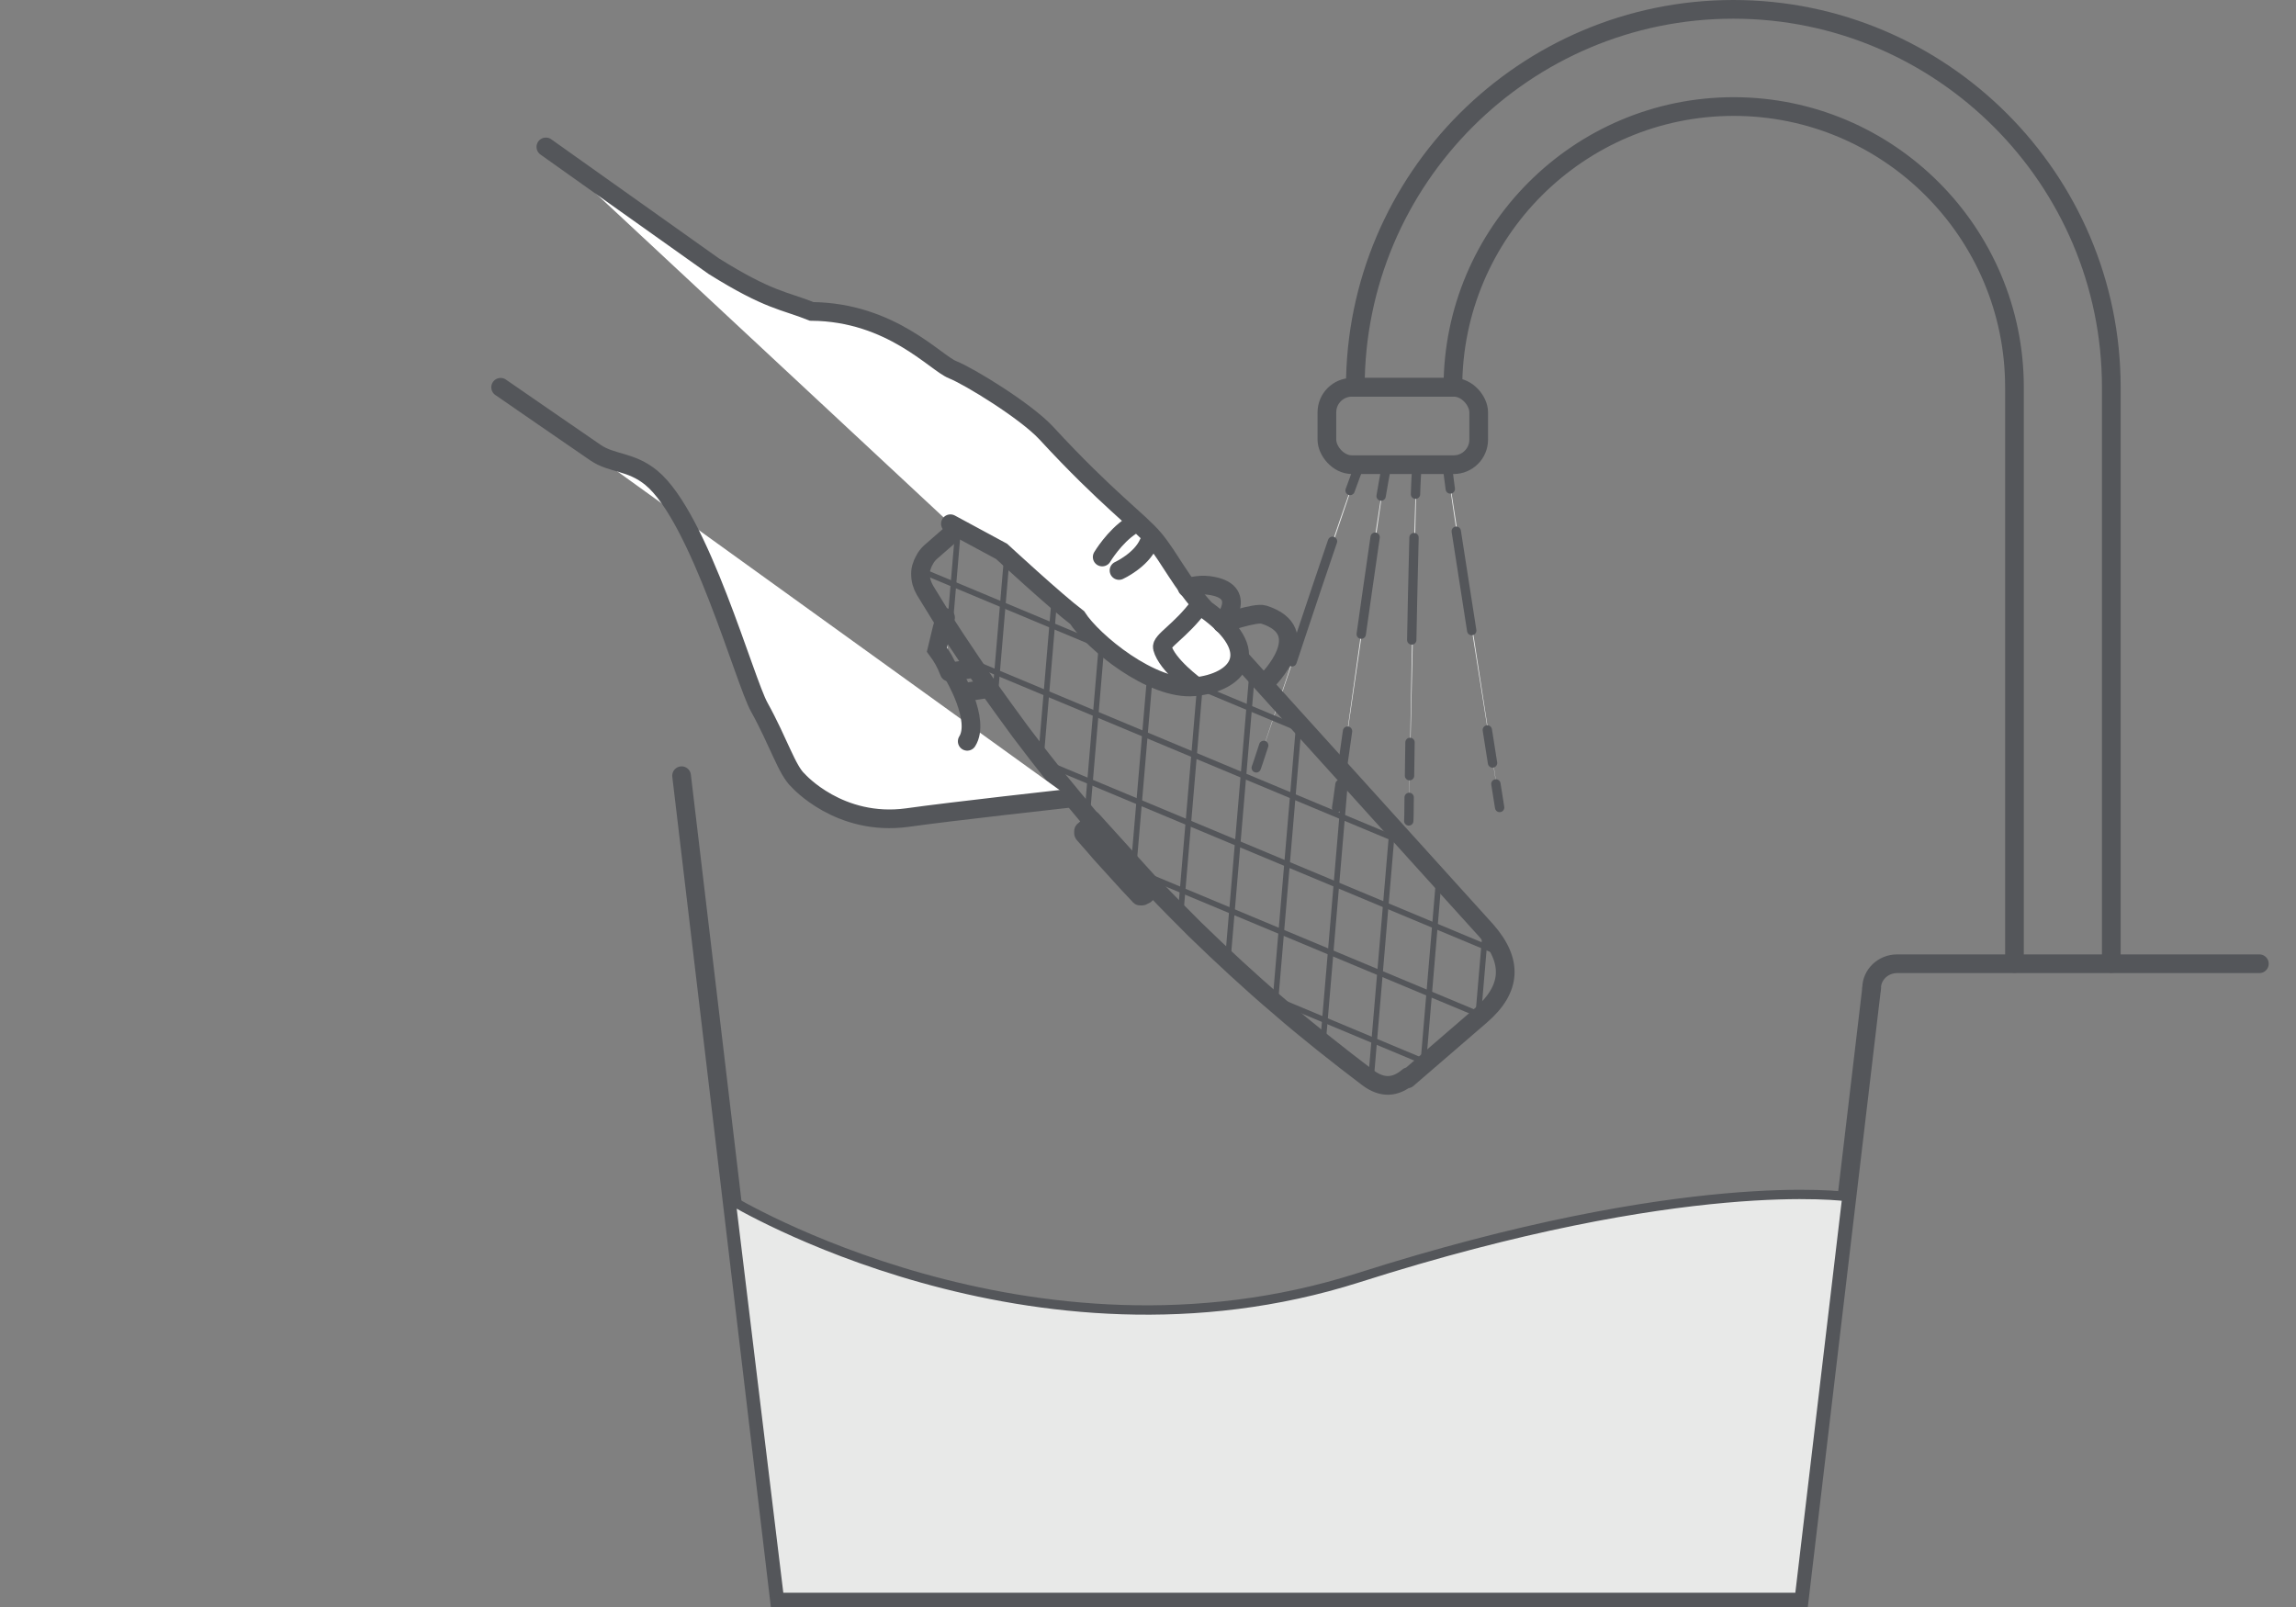 <?xml version="1.0" encoding="UTF-8"?>
<svg id="Layer_2" data-name="Layer 2" xmlns="http://www.w3.org/2000/svg" xmlns:xlink="http://www.w3.org/1999/xlink" viewBox="0 0 61.41 42.99">
  <rect x="0" y="0" width="61.41" height="42.99" fill="#808080" stroke="none"/>
  <defs>
    <style>
      .cls-1 {
        fill: #fff;
      }

      .cls-2 {
        stroke-dasharray: 0 0 2.74 2.74;
      }

      .cls-2, .cls-3, .cls-4, .cls-5, .cls-6, .cls-7, .cls-8, .cls-9, .cls-10 {
        fill: none;
      }

      .cls-2, .cls-3, .cls-4, .cls-5, .cls-6, .cls-8, .cls-9 {
        stroke-linejoin: round;
      }

      .cls-2, .cls-3, .cls-4, .cls-5, .cls-6, .cls-8, .cls-9, .cls-10 {
        stroke: #54565a;
        stroke-linecap: round;
      }

      .cls-2, .cls-3, .cls-4, .cls-5, .cls-9 {
        stroke-width: .25px;
      }

      .cls-4 {
        stroke-dasharray: 0 0 2.69 2.69;
      }

      .cls-5 {
        stroke-dasharray: 0 0 3.4 3.4;
      }

      .cls-11 {
        clip-path: url(#clippath);
      }

      .cls-6 {
        stroke-width: .15px;
      }

      .cls-8, .cls-10 {
        stroke-width: .5px;
      }

      .cls-12 {
        fill: #e8e9e8;
      }

      .cls-9 {
        stroke-dasharray: 0 0 2.62 2.62;
      }

      .cls-10 {
        stroke-miterlimit: 10;
      }
    </style>
    <clipPath id="clippath">
      <path class="cls-7" d="M27.83,12.58c-.15,.02-.31,.06-.45,.12-.14,.06-.28,.15-.4,.25-.14,.12-.28,.25-.42,.37-.14,.12-.28,.25-.42,.37-.14,.12-.28,.25-.42,.37-.14,.12-.28,.25-.42,.37-.14,.12-.28,.25-.42,.37-.04,.04-.09,.08-.12,.13-.03,.05-.06,.1-.08,.16-.02,.05-.03,.11-.03,.17,0,.06,0,.11,.02,.17,.01,.06,.03,.11,.06,.16,3.08,5.23,7.09,9.66,12.02,13.28,.27,.2,.54,.18,.81-.05l2.12-1.84c.75-.65,.82-1.32,.18-2.03-3.59-3.97-7.18-7.94-10.78-11.92l-.2-.18-.11-.07s-.06-.04-.09-.05c-.02-.01-.05-.02-.08-.04-.02-.01-.05-.02-.08-.03h0c-.07-.02-.15-.05-.22-.06-.09-.02-.19-.03-.28-.03-.06,0-.12,0-.18,.01"/>
    </clipPath>
  </defs>
  <g id="Camada_1" data-name="Camada 1">
    <g>
      <polyline class="cls-10" points="18.23 20.75 20.84 42.74 34.48 42.74"/>
      <polyline class="cls-10" points="50.06 26.43 48.13 42.74 34.48 42.74"/>
      <path class="cls-12" d="M49.4,32.01s-4.32-.62-13.07,2.17c-8.76,2.79-16.78-2.08-16.78-2.08l1.29,10.63h27.29l1.27-10.73Z"/>
      <path class="cls-3" d="M49.4,32.01s-4.32-.62-13.07,2.17c-8.76,2.79-16.78-2.08-16.78-2.08l1.29,10.63h27.29l1.27-10.73Z"/>
      <path class="cls-10" d="M53.88,25.77V10.36c0-4.14-3.37-7.51-7.51-7.51s-7.51,3.37-7.51,7.51h-2.61c0-5.58,4.54-10.11,10.11-10.11s10.11,4.54,10.11,10.11v15.41"/>
      <rect class="cls-10" x="35.49" y="10.36" width="4.06" height="2.07" rx=".67" ry=".67"/>
      <path class="cls-10" d="M50.06,26.43c0-.36,.31-.65,.68-.65h9.69"/>
      <path class="cls-12" d="M36.33,12.53c-.12,.18-2.72,8.01-2.72,8.01"/>
      <path class="cls-3" d="M36.33,12.53s-.1,.25-.22,.59"/>
      <path class="cls-5" d="M35.64,14.48c-.51,1.49-1.17,3.49-1.6,4.78"/>
      <path class="cls-3" d="M33.8,19.94c-.12,.38-.2,.6-.2,.6"/>
      <path class="cls-12" d="M37.05,12.65c-.09,.21-1.3,8.95-1.3,8.95"/>
      <path class="cls-3" d="M37.05,12.65s-.05,.26-.11,.62"/>
      <path class="cls-9" d="M36.78,14.37c-.26,1.78-.64,4.5-.86,6.05"/>
      <path class="cls-3" d="M35.84,20.98c-.05,.39-.09,.63-.09,.63"/>
      <path class="cls-12" d="M37.89,12.59c-.06,.22-.21,9.37-.21,9.37"/>
      <path class="cls-3" d="M37.89,12.59s-.02,.26-.03,.63"/>
      <path class="cls-2" d="M37.82,14.38c-.05,1.87-.1,4.75-.12,6.37"/>
      <path class="cls-3" d="M37.69,21.33c0,.4-.01,.63-.01,.63"/>
      <path class="cls-12" d="M38.71,12.45c-.02,.24,1.41,9.14,1.41,9.14"/>
      <path class="cls-3" d="M38.71,12.45s.03,.26,.08,.63"/>
      <path class="cls-4" d="M38.95,14.21c.28,1.82,.72,4.62,.97,6.2"/>
      <path class="cls-3" d="M40.01,20.97c.06,.39,.1,.63,.1,.63"/>
      <path class="cls-8" d="M37.67,28.8c-.35,.3-.7,.31-1.07,.04-.41-.31-.81-.62-1.21-.94-.4-.32-.79-.64-1.18-.98-.39-.33-.77-.67-1.14-1.01s-.74-.69-1.11-1.05c-.36-.36-.72-.72-1.07-1.09,0,0-.01-.01-.02-.01,0,0-.01,0-.02,0,0,0-.02,0-.02,0,0,0-.02,0-.02,0,0,0-.01,0-.02,.01,0,0-.02,.02-.03,.03,0,0-.02,.01-.02,.02,0,0-.02,.01-.02,.02,0,0-.02,.01-.02,.02,0,0-.02,.01-.02,.02,0,0-.02,.01-.02,.02,0,0,0,0,0,0h0s0,0,0,0c0,0,0,0,0,0h0s-.01,.01-.02,.02c0,0-.01,0-.01,.01,0,0-.01,0-.02,.01s-.01,0-.02,.01,0,0-.02,.01c0,0,0,0,0,0,0,0,0,0,0,0,0,0,0,0,0,0,0,0,0,0,0,0,0,0,0,0,0,0,0,0-.01,0-.02,.01,0,0-.02,0-.02,0,0,0-.02,0-.02,0,0,0-.02,0-.02,0,0,0-.01,0-.02-.02-.1-.11-.2-.21-.3-.32-.1-.11-.2-.22-.3-.33-.1-.11-.2-.22-.3-.33-.1-.11-.2-.22-.29-.33-.1-.11-.19-.22-.29-.33,0,0,0-.01-.01-.02,0,0,0-.02,0-.02,0,0,0-.02,0-.02,0,0,0-.02,0-.02,0,0,0-.01,.02-.02,0,0,0,0,0,0,0,0,0,0,0,0,0,0,0,0,0,0,0,0,0,0,0,0,0,0,0,0,0,0l.08-.07s0,0,0,0c0,0,0,0,0,0h0s0,0,0,0c0,0,0,0,0,0,0,0,.02-.01,.02-.02,0,0,.02-.01,.02-.02,0,0,.02-.01,.02-.02s.02-.01,.02-.02c0,0,.02-.01,.02-.02,0,0,0,0,0,0,0,0,0,0,0,0,0,0,0,0,0,0,0,0,0,0,0,0,0,0,0,0,0,0,0,0,.01-.01,.02-.02,0,0,0-.01,0-.02,0,0,0-.02,0-.02,0,0,0-.02,0-.02,0,0,0-.01-.01-.02-.33-.39-.65-.78-.97-1.17-.32-.4-.63-.8-.93-1.2-.3-.41-.6-.82-.89-1.23-.29-.42-.57-.84-.85-1.26-.28-.42-.54-.85-.81-1.29-.04-.07-.07-.14-.09-.21-.02-.07-.03-.15-.03-.23,0-.08,.01-.15,.04-.22,.02-.07,.06-.14,.1-.21,.04-.06,.09-.12,.15-.17,.13-.11,.26-.23,.39-.34,.13-.11,.26-.23,.39-.34,.13-.11,.26-.23,.39-.34,.13-.11,.26-.23,.39-.34,.13-.11,.26-.23,.39-.34,.13-.11,.28-.2,.43-.27,.16-.07,.33-.11,.5-.12,.17-.02,.34,0,.51,.03,.17,.04,.33,.1,.48,.19,.15,.09,.28,.19,.4,.32,3.52,3.9,7.05,7.79,10.57,11.69,.72,.82,.68,1.56-.14,2.27l-1.97,1.7Z"/>
      <g class="cls-11">
        <line class="cls-6" x1="43.06" y1="17.89" x2="41.19" y2="39.88"/>
        <line class="cls-6" x1="41.76" y1="17.1" x2="39.92" y2="38.74"/>
        <line class="cls-6" x1="40.46" y1="16.3" x2="38.65" y2="37.6"/>
        <line class="cls-6" x1="39.16" y1="15.51" x2="37.39" y2="36.47"/>
        <line class="cls-6" x1="37.87" y1="14.72" x2="36.12" y2="35.33"/>
        <line class="cls-6" x1="36.57" y1="13.93" x2="34.85" y2="34.19"/>
        <line class="cls-6" x1="35.27" y1="13.14" x2="33.58" y2="33.05"/>
        <line class="cls-6" x1="33.97" y1="12.35" x2="32.31" y2="31.92"/>
        <line class="cls-6" x1="32.67" y1="11.56" x2="31.04" y2="30.78"/>
        <line class="cls-6" x1="31.38" y1="10.77" x2="29.77" y2="29.64"/>
        <line class="cls-6" x1="30.08" y1="9.98" x2="28.51" y2="28.51"/>
        <line class="cls-6" x1="28.78" y1="9.19" x2="27.24" y2="27.37"/>
        <line class="cls-6" x1="27.48" y1="8.4" x2="25.97" y2="26.23"/>
        <line class="cls-6" x1="26.18" y1="7.61" x2="24.7" y2="25.09"/>
        <line class="cls-6" x1="36.5" y1="33.36" x2=".08" y2="18.14"/>
        <line class="cls-6" x1="38.41" y1="32.28" x2="2.56" y2="17.3"/>
        <line class="cls-6" x1="40.32" y1="31.21" x2="5.04" y2="16.46"/>
        <line class="cls-6" x1="42.23" y1="30.13" x2="7.53" y2="15.62"/>
        <line class="cls-6" x1="44.14" y1="29.05" x2="10.01" y2="14.79"/>
        <line class="cls-6" x1="46.05" y1="27.97" x2="12.5" y2="13.95"/>
        <line class="cls-6" x1="47.96" y1="26.89" x2="14.98" y2="13.11"/>
        <line class="cls-6" x1="49.87" y1="25.82" x2="17.47" y2="12.27"/>
        <line class="cls-6" x1="51.78" y1="24.74" x2="19.95" y2="11.43"/>
        <line class="cls-6" x1="53.69" y1="23.66" x2="22.44" y2="10.6"/>
        <line class="cls-6" x1="55.6" y1="22.58" x2="24.92" y2="9.76"/>
        <line class="cls-6" x1="57.51" y1="21.51" x2="27.4" y2="8.92"/>
        <line class="cls-6" x1="59.42" y1="20.43" x2="29.89" y2="8.08"/>
        <line class="cls-6" x1="61.33" y1="19.35" x2="32.37" y2="7.25"/>
      </g>
      <line class="cls-8" x1="29.21" y1="21.94" x2="30.84" y2="23.74"/>
      <line class="cls-10" x1="25.86" y1="18.51" x2="26.3" y2="18.44"/>
      <line class="cls-10" x1="25.5" y1="17.96" x2="25.99" y2="17.89"/>
      <path class="cls-1" d="M25.42,14.01l1.37,.74s1.45,1.34,2.02,1.77c.41,.64,2,1.96,3.14,1.85,1.14-.11,1.89-.92,.29-2.07-.64-.69-.96-1.39-1.37-1.88-.41-.49-1.26-1.07-2.89-2.84-.55-.59-2.05-1.51-2.5-1.69-.46-.18-1.64-1.54-3.77-1.56-.75-.3-1.13-.28-2.62-1.21l-4.49-3.19"/>
      <path class="cls-10" d="M25.42,14.01l1.37,.74s1.45,1.34,2.02,1.77c.41,.64,2,1.96,3.14,1.85,1.14-.11,1.89-.92,.29-2.07-.64-.69-.96-1.39-1.37-1.88-.41-.49-1.26-1.07-2.89-2.84-.55-.59-2.05-1.51-2.5-1.69-.46-.18-1.64-1.54-3.77-1.56-.75-.3-1.13-.28-2.62-1.21l-4.49-3.19"/>
      <path class="cls-1" d="M25.39,17.98c-.1-.26-.19-.41-.33-.6,.13-.54,.15-.66,.23-.86"/>
      <path class="cls-10" d="M25.39,17.98c-.1-.26-.19-.41-.33-.6,.13-.54,.15-.66,.23-.86"/>
      <path class="cls-1" d="M13.39,10.36s2.1,1.45,2.54,1.75,.94,.22,1.49,.67c1.3,1.07,2.5,5.45,2.89,6.14,.51,.92,.74,1.69,1.04,1.96,0,0,1.1,1.24,2.92,.99,1.12-.16,4.37-.52,4.37-.52"/>
      <path class="cls-10" d="M13.39,10.36s2.1,1.45,2.54,1.75,.94,.22,1.49,.67c1.3,1.07,2.5,5.45,2.89,6.14,.51,.92,.74,1.69,1.04,1.96,0,0,1.1,1.24,2.92,.99,1.12-.16,4.37-.52,4.37-.52"/>
      <path class="cls-1" d="M31.98,18.35s-.77-.56-.89-1.02c-.05-.18,.48-.44,.99-1.13"/>
      <path class="cls-10" d="M31.98,18.35s-.77-.56-.89-1.02c-.05-.18,.48-.44,.99-1.13"/>
      <path class="cls-1" d="M29.93,15.26s.59-.27,.79-.73"/>
      <path class="cls-10" d="M29.93,15.26s.59-.27,.79-.73"/>
      <path class="cls-1" d="M29.48,14.9s.32-.54,.78-.84"/>
      <path class="cls-10" d="M29.48,14.9s.32-.54,.78-.84"/>
      <path class="cls-10" d="M25.51,18.06s.72,1.2,.36,1.77"/>
      <path class="cls-10" d="M33.9,18.2s1.32-1.31-.1-1.76c-.22-.07-1.1,.24-1.1,.24"/>
      <path class="cls-10" d="M32.69,16.68s.75-.88-.36-1.02c-.28-.04-.58,.06-.58,.06"/>
    </g>
  </g>
</svg>